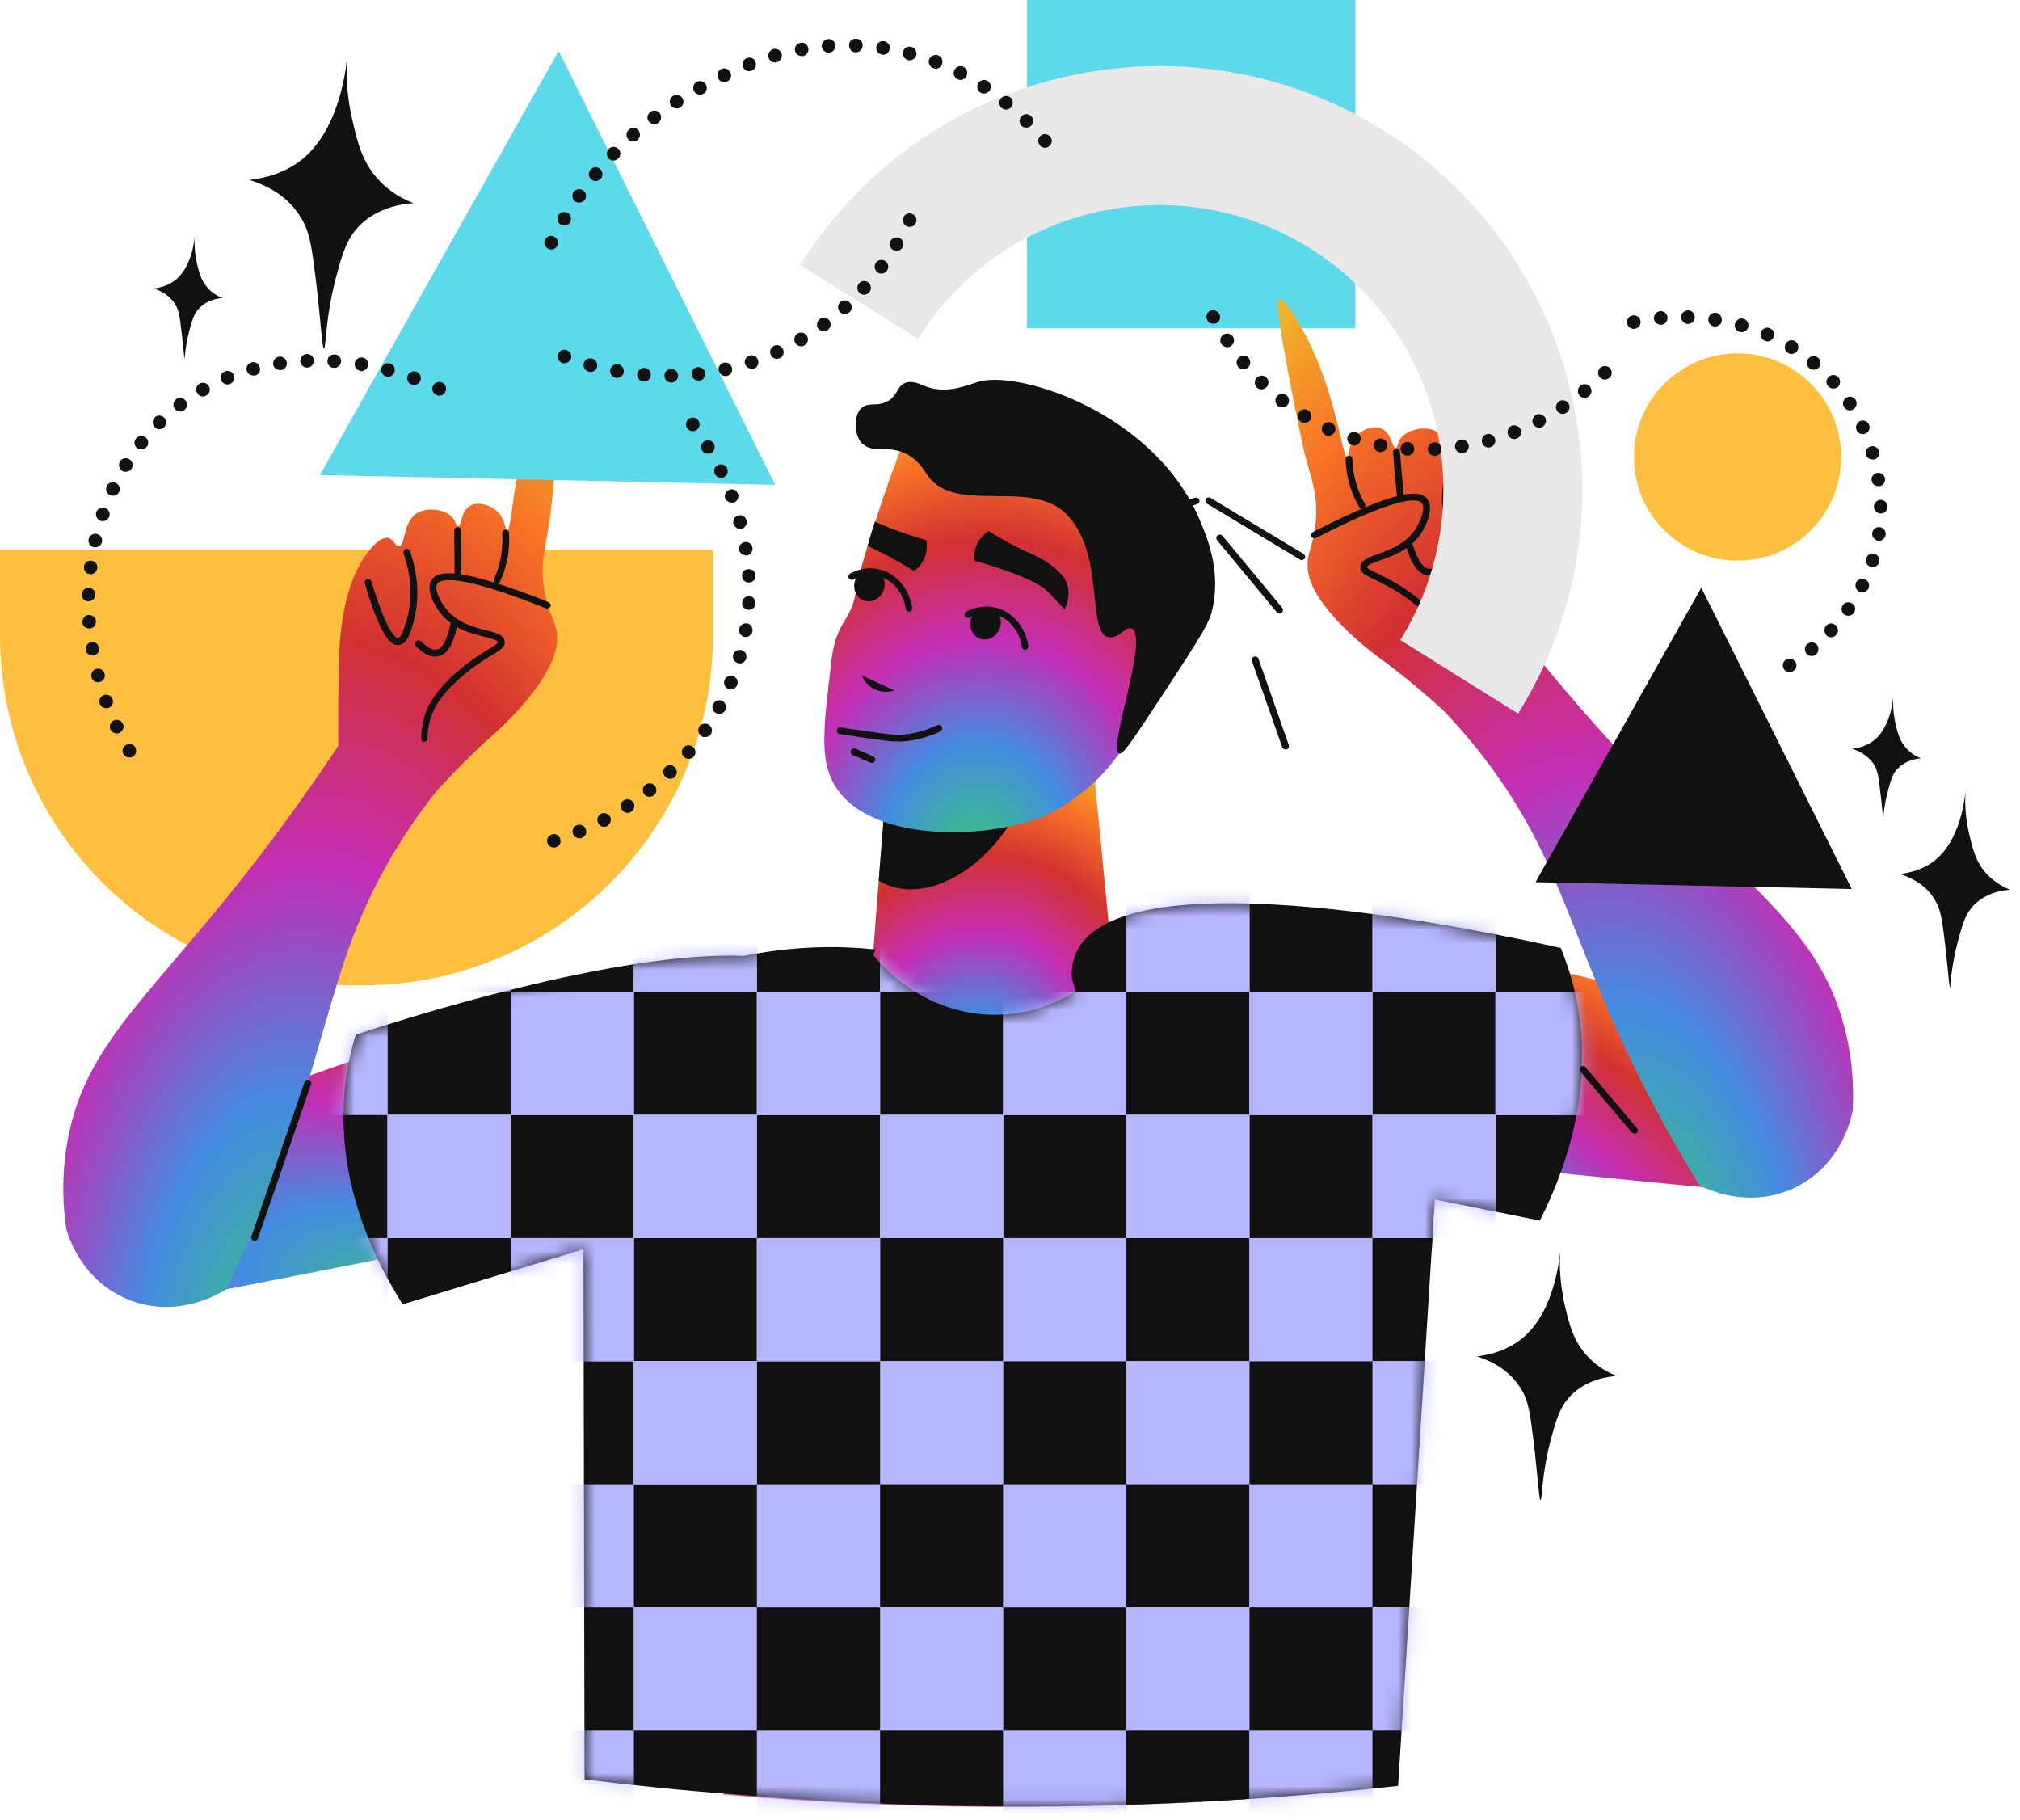 <svg width="151" height="136" viewBox="0 0 151 136" fill="none" xmlns="http://www.w3.org/2000/svg">
<path d="M24.233 26.026C24.355 26.026 24.334 23.661 25.129 20.686C25.598 18.933 25.924 17.833 26.882 16.854C28.248 15.489 30.061 15.244 30.918 15.183C30.265 14.938 29.246 14.449 28.349 13.492C27.066 12.146 26.719 10.618 26.332 8.947C26.087 7.866 25.822 6.277 25.945 4.3C25.945 3.974 25.741 9.15 22.765 11.759C21.359 12.982 19.688 13.329 18.648 13.451C19.647 13.757 21.318 14.449 22.378 16.08C22.847 16.793 23.152 17.486 23.397 19.28C23.947 23.172 24.049 26.046 24.212 26.046L24.233 26.026Z" fill="#111112"/>
<path d="M13.798 26.861C13.798 26.861 13.838 25.863 14.185 24.599C14.389 23.866 14.511 23.397 14.939 22.989C15.51 22.419 16.284 22.296 16.651 22.276C16.366 22.174 15.938 21.97 15.571 21.562C15.021 20.992 14.878 20.34 14.715 19.647C14.613 19.198 14.511 18.526 14.552 17.69C14.552 17.547 14.47 19.749 13.207 20.849C12.616 21.359 11.902 21.522 11.474 21.562C11.902 21.685 12.595 21.991 13.044 22.663C13.247 22.969 13.37 23.254 13.472 24.008C13.696 25.659 13.757 26.861 13.818 26.861H13.798Z" fill="#111112"/>
<path d="M140.769 61.264C140.769 61.264 140.81 60.265 141.156 59.002C141.36 58.268 141.482 57.799 141.91 57.392C142.481 56.821 143.255 56.699 143.622 56.678C143.337 56.576 142.909 56.373 142.542 55.965C141.992 55.394 141.849 54.742 141.686 54.049C141.584 53.601 141.482 52.928 141.523 52.093C141.523 51.95 141.441 54.151 140.178 55.252C139.587 55.761 138.874 55.924 138.446 55.965C138.874 56.087 139.566 56.393 140.035 57.065C140.239 57.371 140.361 57.657 140.463 58.41C140.687 60.061 140.749 61.264 140.81 61.264H140.769Z" fill="#111112"/>
<path d="M115.171 112.093C115.273 112.093 115.252 110.075 115.945 107.528C116.353 106.04 116.618 105.102 117.454 104.267C118.615 103.105 120.164 102.881 120.877 102.84C120.307 102.616 119.451 102.208 118.697 101.393C117.596 100.231 117.291 98.927 116.964 97.521C116.761 96.604 116.536 95.238 116.618 93.567C116.618 93.282 116.455 97.704 113.907 99.926C112.705 100.965 111.278 101.271 110.402 101.373C111.237 101.638 112.664 102.229 113.581 103.615C113.989 104.206 114.254 104.817 114.458 106.346C114.926 109.668 115.028 112.113 115.151 112.113L115.171 112.093Z" fill="#111112"/>
<path d="M145.783 73.819C145.783 73.819 145.844 72.229 146.394 70.211C146.72 69.029 146.924 68.275 147.576 67.623C148.493 66.706 149.716 66.522 150.287 66.502C149.838 66.339 149.166 65.992 148.554 65.361C147.678 64.444 147.454 63.404 147.189 62.283C147.026 61.549 146.842 60.49 146.924 59.145C146.924 58.92 146.781 62.426 144.784 64.179C143.826 65.014 142.705 65.238 142.012 65.32C142.685 65.524 143.806 65.992 144.539 67.093C144.845 67.562 145.069 68.051 145.232 69.253C145.599 71.882 145.681 73.819 145.783 73.819Z" fill="#111112"/>
<path d="M76.774 24.538L101.312 24.538V-0L76.774 -0V24.538Z" fill="#5CD9EA"/>
<path d="M27.168 73.635H26.148C11.719 73.635 0 61.916 0 47.486L0 41.087L53.295 41.087L53.295 47.486C53.295 61.916 41.577 73.635 27.147 73.635H27.168Z" fill="#FFBF3E"/>
<path d="M126.666 66.624C126.666 66.624 126.503 66.583 126.462 66.522L124.974 64.423C124.892 64.3 124.913 64.158 125.035 64.076C125.157 63.995 125.3 64.015 125.382 64.137L126.869 66.237C126.951 66.359 126.93 66.501 126.808 66.583C126.767 66.624 126.706 66.624 126.666 66.624Z" fill="#111112"/>
<path d="M114.723 72.127L117.352 72.759C122.304 73.962 128.479 75.613 135.572 77.814L132.8 89.268C128.439 88.819 124.077 88.432 119.716 87.984C117.82 87.8 115.945 87.617 114.05 87.413C110.259 87.046 106.468 86.7 102.678 86.292C95.157 81.89 87.657 77.447 80.116 73.024C80.401 72.596 80.85 71.944 81.502 71.231C84.926 67.807 91.509 66.584 114.723 72.107V72.127Z" fill="url(#paint0_radial_106_6947)"/>
<path d="M45.367 77.365C45.51 80.789 45.856 84.417 46.366 88.289C46.549 89.614 46.753 90.979 46.998 92.365C47.935 97.888 49.301 103.799 51.278 109.913C52.439 113.48 53.703 116.822 55.028 119.94C54.722 124.689 54.396 129.397 54.07 134.125C59.267 134.574 64.749 134.879 70.517 135.002C78.526 135.144 86.088 134.94 93.139 134.472C92.997 130.09 92.813 125.708 92.63 121.326C93.649 119.37 94.647 117.332 95.565 115.212C98.989 107.447 101.149 99.825 102.474 92.651C102.677 91.387 102.902 90.123 103.065 88.901C103.656 84.641 104.002 80.585 104.145 76.815C101.088 75.47 96.726 73.758 91.305 72.494C90.592 72.352 89.838 72.168 89.084 72.005C87.188 71.638 85.191 71.312 83.092 71.108C80.483 70.803 77.793 70.619 74.899 70.66C71.475 70.68 68.295 70.966 65.299 71.414C63.506 71.679 61.855 71.985 60.286 72.311C59.654 72.453 59.063 72.617 58.452 72.759C52.908 74.145 48.465 75.939 45.367 77.385V77.365Z" fill="#D763AA"/>
<path d="M64.525 80.952H84.029C83.255 73.106 82.521 65.239 81.747 57.392H66.339C66.135 60.205 65.911 62.997 65.687 65.809C65.299 70.864 64.912 75.898 64.525 80.952Z" fill="url(#paint1_radial_106_6947)"/>
<path d="M65.686 65.809C68.56 67.603 72.983 65.606 75.591 61.407C76.427 60.103 76.957 58.717 77.263 57.392H66.339C66.135 60.205 65.911 62.997 65.686 65.809Z" fill="#111112"/>
<path d="M76.855 81.461C76.162 82.908 74.715 83.479 73.778 83.072C72.983 82.725 72.738 81.767 72.698 81.604L76.855 81.461Z" fill="#111112"/>
<path d="M94.301 81.339C93.343 82.012 91.692 82.97 89.471 83.398C85.843 84.111 82.929 83.011 81.787 82.501L94.301 81.339Z" fill="#111112"/>
<path d="M67.582 82.685C66.502 83.133 64.688 83.724 62.426 83.683C58.737 83.622 56.108 81.93 55.089 81.197L67.582 82.705V82.685Z" fill="#111112"/>
<path d="M28.655 78.465L26.108 79.341C21.298 81.013 15.306 83.254 8.458 86.128L12.33 97.256C16.631 96.4 20.931 95.585 25.231 94.729C27.106 94.362 28.94 94.016 30.815 93.608C34.566 92.874 38.275 92.161 42.025 91.407C49.076 86.291 56.128 81.155 63.2 76.04C62.874 75.653 62.365 75.021 61.651 74.389C57.922 71.311 51.237 70.721 28.675 78.465H28.655Z" fill="url(#paint2_radial_106_6947)"/>
<path fill-rule="evenodd" clip-rule="evenodd" d="M116.659 70.823C117.025 71.72 117.351 72.658 117.616 73.697C119.512 81.095 116.842 87.8 115.11 91.225L107.257 89.641C107.219 90.231 107.181 90.819 107.141 91.407C107.12 92.222 107.059 93.038 106.998 93.812C106.593 100.224 106.193 106.636 105.793 113.046L105.793 113.046C105.367 119.859 104.942 126.668 104.512 133.473C101.067 133.86 97.46 134.166 93.689 134.431C86.638 134.9 79.077 135.103 71.067 134.961C65.299 134.838 59.817 134.533 54.62 134.084C50.809 133.799 47.181 133.412 43.696 132.984C43.686 126.394 43.67 119.813 43.655 113.236C43.64 106.673 43.624 100.113 43.614 93.547V93.364C40.682 94.256 37.751 95.15 34.817 96.044C33.246 96.522 31.674 97.001 30.102 97.481C28.044 94.24 24.742 87.82 25.924 80.279C26.067 79.219 26.311 78.241 26.597 77.324H26.617C30.198 76.146 46.046 71.069 55.664 71.437C55.73 71.422 55.797 71.408 55.863 71.394C60.204 70.538 63.71 70.782 65.279 70.945H65.442L65.279 71.373C65.687 71.903 68.784 75.694 74.083 75.837C76.704 75.91 78.835 75.064 80.416 74.073C80.3 73.718 80.201 73.388 80.116 73.086C80.075 72.372 80.218 71.741 80.442 71.211C83.805 63.711 111.665 69.723 116.638 70.844L116.659 70.823Z" fill="#111112"/>
<mask id="mask0_106_6947" style="mask-type:alpha" maskUnits="userSpaceOnUse" x="25" y="67" width="94" height="69">
<path fill-rule="evenodd" clip-rule="evenodd" d="M116.659 70.823C117.025 71.72 117.351 72.658 117.616 73.697C119.512 81.095 116.842 87.8 115.11 91.225L107.257 89.641C107.219 90.231 107.181 90.819 107.141 91.407C107.12 92.222 107.059 93.038 106.998 93.812C106.593 100.224 106.193 106.636 105.793 113.046L105.793 113.046C105.367 119.859 104.942 126.668 104.512 133.473C101.067 133.86 97.46 134.166 93.689 134.431C86.638 134.9 79.077 135.103 71.067 134.961C65.299 134.838 59.817 134.533 54.62 134.084C50.809 133.799 47.181 133.412 43.696 132.984C43.686 126.394 43.67 119.813 43.655 113.236C43.64 106.673 43.624 100.113 43.614 93.547V93.364C40.682 94.256 37.751 95.15 34.817 96.044C33.246 96.522 31.674 97.001 30.102 97.481C28.044 94.24 24.742 87.82 25.924 80.279C26.067 79.219 26.311 78.241 26.597 77.324H26.617C30.198 76.146 46.046 71.069 55.664 71.437C55.73 71.422 55.797 71.408 55.863 71.394C60.204 70.538 63.71 70.782 65.279 70.945H65.442L65.279 71.373C65.687 71.903 68.784 75.694 74.083 75.837C76.704 75.91 78.835 75.064 80.416 74.073C80.3 73.718 80.201 73.388 80.116 73.086C80.075 72.372 80.218 71.741 80.442 71.211C83.805 63.711 111.665 69.723 116.638 70.844L116.659 70.823Z" fill="#111112"/>
</mask>
<g mask="url(#mask0_106_6947)">
<path d="M111.808 64.912H102.596V74.124H111.808V64.912Z" fill="#B6B6FF"/>
<path d="M120.999 74.124H111.787V83.337H120.999V74.124Z" fill="#B6B6FF"/>
<path d="M111.808 83.315H102.596V92.528H111.808V83.315Z" fill="#B6B6FF"/>
<path d="M120.999 92.528H111.787V101.74H120.999V92.528Z" fill="#B6B6FF"/>
<path d="M111.808 101.719H102.596V110.931H111.808V101.719Z" fill="#B6B6FF"/>
<path d="M120.999 110.932H111.787V120.144H120.999V110.932Z" fill="#B6B6FF"/>
<path d="M111.808 120.123H102.596V129.335H111.808V120.123Z" fill="#B6B6FF"/>
<path d="M120.999 129.335H111.787V138.547H120.999V129.335Z" fill="#B6B6FF"/>
<path d="M93.404 64.912H84.192V74.124H93.404V64.912Z" fill="#B6B6FF"/>
<path d="M102.596 74.124H93.384V83.337H102.596V74.124Z" fill="#B6B6FF"/>
<path d="M93.404 83.315H84.192V92.528H93.404V83.315Z" fill="#B6B6FF"/>
<path d="M102.596 92.528H93.384V101.74H102.596V92.528Z" fill="#B6B6FF"/>
<path d="M93.404 101.719H84.192V110.931H93.404V101.719Z" fill="#B6B6FF"/>
<path d="M102.596 110.932H93.384V120.144H102.596V110.932Z" fill="#B6B6FF"/>
<path d="M93.404 120.123H84.192V129.335H93.404V120.123Z" fill="#B6B6FF"/>
<path d="M102.596 129.335H93.384V138.547H102.596V129.335Z" fill="#B6B6FF"/>
<path d="M75 64.912H65.788V74.124H75V64.912Z" fill="#B6B6FF"/>
<path d="M84.192 74.124H74.98V83.337H84.192V74.124Z" fill="#B6B6FF"/>
<path d="M75 83.315H65.788V92.528H75V83.315Z" fill="#B6B6FF"/>
<path d="M84.192 92.528H74.98V101.74H84.192V92.528Z" fill="#B6B6FF"/>
<path d="M75 101.719H65.788V110.931H75V101.719Z" fill="#B6B6FF"/>
<path d="M84.192 110.932H74.98V120.144H84.192V110.932Z" fill="#B6B6FF"/>
<path d="M75 120.123H65.788V129.335H75V120.123Z" fill="#B6B6FF"/>
<path d="M84.192 129.335H74.98V138.547H84.192V129.335Z" fill="#B6B6FF"/>
<path d="M56.576 64.912H47.364V74.124H56.576V64.912Z" fill="#B6B6FF"/>
<path d="M65.789 74.124H56.577V83.337H65.789V74.124Z" fill="#B6B6FF"/>
<path d="M56.576 83.315H47.364V92.528H56.576V83.315Z" fill="#B6B6FF"/>
<path d="M65.789 92.528H56.577V101.74H65.789V92.528Z" fill="#B6B6FF"/>
<path d="M56.576 101.719H47.364V110.931H56.576V101.719Z" fill="#B6B6FF"/>
<path d="M65.789 110.932H56.577V120.144H65.789V110.932Z" fill="#B6B6FF"/>
<path d="M56.576 120.123H47.364V129.335H56.576V120.123Z" fill="#B6B6FF"/>
<path d="M65.789 129.335H56.577V138.547H65.789V129.335Z" fill="#B6B6FF"/>
<path d="M38.173 64.912H28.961V74.124H38.173V64.912Z" fill="#B6B6FF"/>
<path d="M47.385 74.124H38.173V83.337H47.385V74.124Z" fill="#B6B6FF"/>
<path d="M38.173 83.315H28.961V92.528H38.173V83.315Z" fill="#B6B6FF"/>
<path d="M47.385 92.528H38.173V101.74H47.385V92.528Z" fill="#B6B6FF"/>
<path d="M38.173 101.719H28.961V110.931H38.173V101.719Z" fill="#B6B6FF"/>
<path d="M47.385 110.932H38.173V120.144H47.385V110.932Z" fill="#B6B6FF"/>
<path d="M38.173 120.123H28.961V129.335H38.173V120.123Z" fill="#B6B6FF"/>
<path d="M47.385 129.335H38.173V138.547H47.385V129.335Z" fill="#B6B6FF"/>
<path d="M56.577 64.912H47.365V74.124H56.577V64.912Z" fill="#B6B6FF"/>
<path d="M65.789 74.124H56.577V83.337H65.789V74.124Z" fill="#B6B6FF"/>
<path d="M56.577 83.315H47.365V92.528H56.577V83.315Z" fill="#B6B6FF"/>
<path d="M65.789 92.528H56.577V101.74H65.789V92.528Z" fill="#B6B6FF"/>
<path d="M56.577 101.719H47.365V110.931H56.577V101.719Z" fill="#B6B6FF"/>
<path d="M38.173 64.912H28.961V74.124H38.173V64.912Z" fill="#B6B6FF"/>
<path d="M47.385 74.124H38.173V83.337H47.385V74.124Z" fill="#B6B6FF"/>
<path d="M38.173 83.315H28.961V92.528H38.173V83.315Z" fill="#B6B6FF"/>
<path d="M47.385 92.528H38.173V101.74H47.385V92.528Z" fill="#B6B6FF"/>
<path d="M38.173 101.719H28.961V110.931H38.173V101.719Z" fill="#B6B6FF"/>
<path d="M28.981 74.124H19.769V83.337H28.981V74.124Z" fill="#B6B6FF"/>
<path d="M28.981 92.528H19.769V101.74H28.981V92.528Z" fill="#B6B6FF"/>
<path d="M111.808 64.912H102.596V74.124H111.808V64.912Z" fill="#B6B6FF"/>
<path d="M121 74.124H111.788V83.337H121V74.124Z" fill="#B6B6FF"/>
<path d="M111.808 83.315H102.596V92.528H111.808V83.315Z" fill="#B6B6FF"/>
<path d="M93.404 64.912H84.192V74.124H93.404V64.912Z" fill="#B6B6FF"/>
<path d="M102.596 74.124H93.384V83.337H102.596V74.124Z" fill="#B6B6FF"/>
<path d="M93.404 83.315H84.192V92.528H93.404V83.315Z" fill="#B6B6FF"/>
<path d="M75.001 64.912H65.789V74.124H75.001V64.912Z" fill="#B6B6FF"/>
<path d="M84.192 74.124H74.98V83.337H84.192V74.124Z" fill="#B6B6FF"/>
<path d="M75.001 83.315H65.789V92.528H75.001V83.315Z" fill="#B6B6FF"/>
</g>
<path fill-rule="evenodd" clip-rule="evenodd" d="M32.615 59.146C31.86 60.091 30.881 61.407 29.878 63.017C26.78 67.962 25.587 72.089 24.139 77.094C23.159 80.484 22.062 84.278 20.177 89.002C19.504 90.694 18.424 93.262 16.895 96.36C16.59 96.564 13.492 98.561 9.823 97.216C6.053 95.83 5.034 92.162 4.952 91.835C4.728 90.287 4.545 87.902 5.075 85.13C6.047 79.966 8.808 76.726 13.121 71.664C14.595 69.934 16.25 67.992 18.078 65.687C19.918 63.357 22.454 60.012 25.288 55.742C25.276 54.103 25.278 52.296 25.313 50.34C25.333 48.506 25.435 44.389 27.167 41.74C27.392 41.393 28.329 40.028 29.043 40.211C29.251 40.264 29.374 40.428 29.483 40.573C29.587 40.712 29.678 40.833 29.817 40.823C30.04 40.805 30.122 40.471 30.228 40.044C30.364 39.494 30.539 38.787 31.101 38.397C31.916 37.827 33.404 38.071 33.893 38.764C33.97 38.876 34.019 38.995 34.059 39.095C34.115 39.233 34.157 39.335 34.239 39.335C34.349 39.335 34.403 39.149 34.475 38.901C34.576 38.551 34.714 38.077 35.096 37.827C35.666 37.46 36.604 37.705 37.133 38.194C37.563 38.584 37.693 39.065 37.774 39.363C37.819 39.531 37.849 39.641 37.908 39.641C38.057 39.641 38.141 39.032 38.278 38.031C38.556 36.015 39.052 32.406 40.741 28.961C41.495 27.433 41.74 27.412 41.821 27.433C42.066 27.494 42.249 28.227 41.189 38.071C41.105 38.872 40.982 39.548 40.868 40.177C40.651 41.373 40.465 42.395 40.639 43.758C40.797 44.944 41.061 45.598 41.279 46.139C41.51 46.712 41.69 47.158 41.638 47.976C41.454 50.789 37.276 54.539 37.276 54.539C35.98 55.684 34.403 57.184 32.615 59.146Z" fill="url(#paint3_radial_106_6947)"/>
<path d="M29.735 48.22C29.185 48.22 28.472 47.589 27.269 43.614C27.229 43.472 27.31 43.329 27.432 43.288C27.575 43.248 27.718 43.329 27.758 43.451C28.981 47.446 29.613 47.691 29.756 47.691C30.041 47.65 30.306 46.672 30.428 46.243C30.836 44.695 30.754 43.064 30.163 41.352C30.123 41.209 30.184 41.067 30.326 41.026C30.449 40.985 30.612 41.046 30.652 41.189C31.264 43.003 31.366 44.735 30.938 46.366C30.734 47.161 30.469 48.139 29.837 48.2C29.817 48.2 29.776 48.2 29.756 48.2L29.735 48.22Z" fill="#111112"/>
<path d="M34.219 43.187C34.076 43.187 33.954 43.065 33.974 42.922C33.974 41.964 33.974 40.863 33.954 39.661C33.954 39.518 34.056 39.396 34.199 39.396C34.341 39.396 34.464 39.498 34.464 39.641C34.504 40.863 34.504 41.964 34.484 42.942C34.484 43.085 34.362 43.187 34.239 43.187H34.219Z" fill="#111112"/>
<path d="M32.528 49.077C32.099 49.077 31.631 48.832 31.101 48.302C30.999 48.2 30.999 48.037 31.101 47.935C31.203 47.833 31.366 47.833 31.468 47.935C31.957 48.404 32.364 48.628 32.67 48.547C33.098 48.445 33.424 47.793 33.669 46.651C33.689 46.509 33.832 46.427 33.974 46.447C34.117 46.468 34.199 46.611 34.178 46.753C33.893 48.139 33.445 48.873 32.813 49.036C32.731 49.056 32.65 49.077 32.548 49.077H32.528Z" fill="#111112"/>
<path d="M31.733 55.456C31.59 55.456 31.468 55.334 31.488 55.191C31.488 54.519 31.61 53.846 31.834 53.214C32.201 52.195 33.18 51.013 34.525 49.913C35.36 49.22 36.033 48.832 36.522 48.527C36.889 48.303 37.235 48.099 37.215 47.997C37.215 47.834 36.665 47.712 36.196 47.589C35.218 47.345 33.893 47.019 32.956 45.857C32.507 45.307 31.794 44.063 32.263 43.35C32.691 42.678 34.076 42.249 41.006 45.001C41.128 45.062 41.21 45.205 41.148 45.327C41.087 45.449 40.945 45.51 40.822 45.47C34.138 42.8 32.915 43.289 32.691 43.615C32.446 43.982 32.854 44.899 33.363 45.531C34.199 46.55 35.422 46.876 36.318 47.1C37.072 47.283 37.663 47.447 37.724 47.936C37.786 48.364 37.398 48.588 36.787 48.955C36.318 49.24 35.666 49.627 34.831 50.3C33.078 51.727 32.487 52.847 32.283 53.398C32.079 53.968 31.957 54.58 31.957 55.191C31.957 55.334 31.834 55.436 31.712 55.436L31.733 55.456Z" fill="#111112"/>
<path d="M37.154 43.635C37.154 43.635 37.072 43.635 37.052 43.615C36.93 43.554 36.868 43.411 36.93 43.269C37.154 42.779 37.317 42.29 37.419 41.76C37.541 41.129 37.582 40.497 37.541 39.844C37.541 39.702 37.643 39.58 37.786 39.58C37.928 39.58 38.051 39.681 38.051 39.824C38.091 40.517 38.051 41.21 37.908 41.862C37.786 42.413 37.623 42.963 37.378 43.472C37.337 43.574 37.235 43.615 37.154 43.615V43.635Z" fill="#111112"/>
<path fill-rule="evenodd" clip-rule="evenodd" d="M107.842 53.044C108.683 53.913 109.784 55.129 110.936 56.636C114.492 61.263 116.074 65.257 117.992 70.1C119.292 73.382 120.746 77.054 123.073 81.577C123.904 83.196 125.225 85.649 127.042 88.587C127.366 88.761 130.64 90.453 134.164 88.764C137.784 87.025 138.449 83.276 138.499 82.943C138.574 81.38 138.529 78.989 137.737 76.28C136.276 71.232 133.219 68.27 128.442 63.644C126.809 62.062 124.976 60.287 122.937 58.167C120.883 56.024 118.039 52.936 114.81 48.956C114.666 47.323 114.491 45.525 114.27 43.581C114.075 41.758 113.58 37.669 111.603 35.197C111.347 34.874 110.283 33.604 109.591 33.855C109.388 33.926 109.281 34.102 109.186 34.257C109.096 34.405 109.018 34.534 108.878 34.537C108.655 34.541 108.541 34.217 108.395 33.801C108.206 33.266 107.965 32.58 107.368 32.245C106.502 31.755 105.045 32.141 104.624 32.877C104.558 32.996 104.521 33.119 104.49 33.222C104.447 33.365 104.416 33.471 104.334 33.478C104.224 33.489 104.153 33.309 104.058 33.069C103.924 32.73 103.742 32.272 103.338 32.059C102.735 31.748 101.825 32.081 101.344 32.618C100.954 33.048 100.87 33.54 100.818 33.843C100.789 34.016 100.77 34.127 100.711 34.133C100.563 34.147 100.422 33.55 100.189 32.566C99.72 30.586 98.881 27.041 96.872 23.773C95.975 22.323 95.73 22.326 95.65 22.354C95.413 22.438 95.3 23.186 97.295 32.884C97.455 33.672 97.642 34.335 97.816 34.95C98.146 36.12 98.428 37.118 98.386 38.492C98.341 39.688 98.141 40.364 97.976 40.923C97.8 41.516 97.664 41.977 97.794 42.786C98.245 45.569 102.762 48.903 102.762 48.903C104.162 49.919 105.875 51.261 107.842 53.044Z" fill="url(#paint4_radial_106_6947)"/>
<path d="M109.665 41.894C110.213 41.841 110.863 41.144 111.681 37.073C111.708 36.927 111.613 36.793 111.487 36.764C111.341 36.737 111.207 36.832 111.178 36.958C110.342 41.051 109.737 41.355 109.595 41.368C109.307 41.355 108.95 40.406 108.787 39.992C108.233 38.489 108.159 36.858 108.584 35.098C108.611 34.952 108.536 34.816 108.39 34.789C108.265 34.76 108.108 34.836 108.081 34.982C107.646 36.846 107.71 38.58 108.291 40.162C108.57 40.934 108.927 41.883 109.562 41.883C109.582 41.881 109.623 41.877 109.643 41.875L109.665 41.894Z" fill="#111112"/>
<path d="M104.722 37.31C104.864 37.297 104.974 37.163 104.94 37.023C104.848 36.07 104.743 34.974 104.649 33.776C104.635 33.633 104.522 33.521 104.38 33.535C104.238 33.549 104.126 33.662 104.14 33.804C104.216 35.025 104.321 36.12 104.435 37.092C104.448 37.234 104.58 37.324 104.701 37.312L104.722 37.31Z" fill="#111112"/>
<path d="M106.968 43.012C107.394 42.971 107.837 42.683 108.314 42.105C108.406 41.993 108.39 41.831 108.279 41.739C108.168 41.648 108.006 41.663 107.914 41.774C107.472 42.288 107.087 42.55 106.775 42.498C106.339 42.437 105.953 41.819 105.6 40.706C105.566 40.566 105.417 40.499 105.276 40.533C105.136 40.567 105.069 40.717 105.103 40.856C105.519 42.209 106.035 42.896 106.68 42.998C106.763 43.011 106.846 43.023 106.948 43.014L106.968 43.012Z" fill="#111112"/>
<path d="M108.368 49.286C108.51 49.273 108.62 49.139 108.586 48.999C108.522 48.33 108.336 47.672 108.053 47.064C107.59 46.085 106.504 45.002 105.059 44.035C104.162 43.425 103.455 43.103 102.939 42.846C102.552 42.658 102.188 42.488 102.199 42.385C102.183 42.222 102.719 42.048 103.174 41.881C104.125 41.545 105.412 41.093 106.234 39.848C106.628 39.257 107.22 37.951 106.685 37.286C106.195 36.657 104.774 36.364 98.139 39.764C98.023 39.837 97.956 39.986 98.028 40.102C98.101 40.218 98.249 40.265 98.367 40.213C104.766 36.917 106.03 37.288 106.284 37.591C106.563 37.933 106.244 38.884 105.798 39.562C105.063 40.656 103.877 41.097 103.006 41.406C102.273 41.661 101.7 41.88 101.686 42.372C101.666 42.804 102.072 42.99 102.716 43.297C103.21 43.536 103.896 43.86 104.792 44.449C106.673 45.702 107.368 46.761 107.624 47.29C107.881 47.838 108.061 48.435 108.12 49.044C108.133 49.186 108.265 49.276 108.386 49.264L108.368 49.286Z" fill="#111112"/>
<path d="M101.843 38.038C101.843 38.038 101.924 38.03 101.943 38.008C102.059 37.935 102.106 37.787 102.031 37.651C101.762 37.185 101.553 36.714 101.4 36.196C101.218 35.579 101.118 34.954 101.096 34.301C101.082 34.159 100.969 34.047 100.827 34.061C100.685 34.074 100.573 34.187 100.587 34.329C100.612 35.023 100.719 35.709 100.923 36.344C101.098 36.88 101.312 37.413 101.605 37.897C101.655 37.994 101.76 38.025 101.841 38.017L101.843 38.038Z" fill="#111112"/>
<path d="M64.953 40.497L64.851 40.803C64.505 41.964 64.301 42.678 64.179 43.248C63.934 44.267 63.975 44.471 63.771 45.103C63.425 46.122 63.078 46.346 62.691 47.223C62.324 48.079 62.222 48.772 62.12 49.668C61.57 54.295 61.285 56.618 62.283 58.493C64.871 63.323 74.776 62.671 78.506 60.776C80.279 59.879 81.706 58.554 81.706 58.554C82.541 57.759 83.194 56.965 83.662 56.312C84.722 54.723 85.904 52.623 86.821 50.035C88.411 45.612 88.574 41.679 88.472 39.111C87.372 37.766 84.151 34.199 78.608 32.651C73.554 31.224 69.335 32.243 67.643 32.752C66.971 34.485 66.196 36.584 65.422 39.009C65.259 39.498 65.116 39.987 64.953 40.497Z" fill="url(#paint5_radial_106_6947)"/>
<path d="M76.631 48.567C76.509 48.567 76.407 48.486 76.386 48.343C76.203 47.141 75.408 46.183 74.369 45.918C73.513 45.694 72.759 46.02 72.473 46.162C72.351 46.223 72.188 46.162 72.127 46.06C72.066 45.938 72.127 45.775 72.229 45.714C72.657 45.49 73.513 45.164 74.491 45.429C75.714 45.755 76.651 46.876 76.876 48.282C76.876 48.425 76.794 48.547 76.651 48.567H76.611H76.631Z" fill="#111112"/>
<path d="M74.756 46.896C74.552 47.548 73.9 47.935 73.309 47.752C72.718 47.569 72.392 46.896 72.596 46.244C72.799 45.592 73.452 45.204 74.043 45.388C74.634 45.571 74.96 46.244 74.756 46.896Z" fill="#111112"/>
<path d="M67.949 45.714C67.827 45.714 67.725 45.633 67.704 45.49C67.521 44.288 66.726 43.33 65.687 43.065C64.871 42.861 64.158 43.126 63.791 43.309C63.669 43.37 63.506 43.309 63.445 43.207C63.384 43.085 63.445 42.922 63.547 42.861C63.975 42.637 64.81 42.311 65.809 42.576C67.032 42.902 67.969 44.023 68.194 45.429C68.194 45.572 68.112 45.694 67.969 45.714H67.929H67.949Z" fill="#111112"/>
<path d="M66.074 44.042C65.87 44.695 65.218 45.082 64.627 44.898C64.036 44.715 63.71 44.042 63.913 43.39C64.117 42.738 64.769 42.351 65.361 42.534C65.951 42.718 66.278 43.39 66.074 44.042Z" fill="#111112"/>
<path d="M78.648 44.534C78.648 44.534 78.241 44.086 77.793 43.8C77.038 43.311 75.265 42.578 72.84 41.905C72.82 41.701 72.779 41.151 73.085 40.56C73.35 40.071 73.737 39.785 73.9 39.684C75.286 40.56 76.366 41.069 77.14 41.416C77.426 41.538 78.302 41.905 79.117 42.7C79.504 43.087 79.627 43.332 79.688 43.454C80.096 44.33 79.729 45.268 79.586 45.574C79.362 45.288 79.036 44.942 78.628 44.534H78.648Z" fill="#111112"/>
<path d="M64.953 40.497L64.851 40.803C65.768 41.21 66.971 41.842 68.336 42.678C68.499 42.555 68.927 42.209 69.151 41.577C69.335 41.047 69.274 40.578 69.253 40.375C67.684 39.926 66.563 39.498 65.789 39.152C65.707 39.111 65.585 39.05 65.401 38.989C65.238 39.478 65.096 39.967 64.933 40.477L64.953 40.497Z" fill="#111112"/>
<path d="M66.889 51.604C66.767 51.645 65.951 51.889 65.177 51.4C64.688 51.094 64.484 50.625 64.403 50.462L66.889 51.624V51.604Z" fill="#111112"/>
<path d="M65.177 57.025C65.177 57.025 65.116 57.025 65.075 57.005L63.73 56.413C63.608 56.352 63.547 56.21 63.608 56.087C63.669 55.965 63.812 55.904 63.934 55.945L65.279 56.536C65.401 56.597 65.462 56.739 65.401 56.862C65.361 56.964 65.259 57.025 65.177 57.025Z" fill="#111112"/>
<path d="M67.105 55.406C66.983 55.406 66.861 55.406 66.718 55.406C66.351 55.385 65.679 55.283 64.334 55.1C63.661 54.998 63.131 54.916 62.764 54.855C62.622 54.835 62.54 54.713 62.56 54.57C62.56 54.427 62.703 54.325 62.846 54.366C63.213 54.427 63.743 54.509 64.395 54.59C65.74 54.794 66.412 54.876 66.759 54.896C67.798 54.978 68.899 54.733 70.061 54.203C70.183 54.142 70.346 54.203 70.407 54.325C70.468 54.448 70.407 54.611 70.285 54.672C69.205 55.161 68.145 55.426 67.126 55.426L67.105 55.406Z" fill="#111112"/>
<path d="M64.484 33.159C65.279 33.954 66.4 33.18 67.847 33.975C68.703 34.443 69.049 35.136 69.376 35.585C71.475 38.458 76.998 35.748 79.688 38.397C82.664 41.332 81.176 47.344 82.888 47.63C83.622 47.752 84.131 46.774 84.6 46.977C85.904 47.589 82.806 55.965 83.642 56.312C83.927 56.434 84.498 55.578 86.597 52.399C90.082 47.1 90.429 46.488 90.653 45.429C91.264 42.535 90.204 40.069 89.634 38.744C86.251 30.897 76.325 27.697 73.228 28.513C72.453 28.716 70.863 29.491 69.253 28.9C68.784 28.716 68.194 28.39 67.623 28.635C67.073 28.88 67.154 29.389 66.543 29.858C65.707 30.51 64.933 29.96 64.382 30.51C63.791 31.081 63.812 32.507 64.484 33.2V33.159Z" fill="#111112"/>
<path d="M122.182 84.722C122.182 84.722 122.039 84.682 121.978 84.641L118.146 80.096C118.065 79.994 118.065 79.831 118.167 79.729C118.269 79.648 118.432 79.648 118.534 79.77L122.365 84.315C122.447 84.417 122.447 84.58 122.345 84.682C122.304 84.722 122.243 84.743 122.182 84.743V84.722Z" fill="#111112"/>
<path d="M19.035 92.753C18.811 92.692 18.75 92.549 18.791 92.406L22.765 80.871C22.806 80.728 22.948 80.667 23.091 80.708C23.234 80.749 23.295 80.891 23.254 81.034L19.28 92.569C19.239 92.671 19.137 92.732 19.035 92.732V92.753Z" fill="#111112"/>
<path d="M95.646 45.857C95.646 45.857 95.504 45.816 95.442 45.755L90.979 40.374C90.897 40.272 90.897 40.109 91.02 40.008C91.122 39.926 91.285 39.926 91.387 40.048L95.85 45.429C95.931 45.531 95.931 45.694 95.809 45.796C95.769 45.836 95.707 45.857 95.646 45.857Z" fill="#111112"/>
<path d="M97.297 41.862C97.297 41.862 97.216 41.862 97.175 41.821L90.225 37.643C90.103 37.561 90.062 37.419 90.143 37.296C90.225 37.174 90.368 37.133 90.49 37.215L97.44 41.393C97.562 41.474 97.603 41.617 97.521 41.739C97.48 41.821 97.379 41.862 97.297 41.862Z" fill="#111112"/>
<path d="M85.823 38.703C85.721 38.703 85.619 38.622 85.578 38.52C85.537 38.377 85.619 38.234 85.761 38.214L89.349 37.195C89.471 37.154 89.614 37.236 89.654 37.379C89.695 37.521 89.613 37.664 89.471 37.684L85.884 38.703C85.884 38.703 85.843 38.703 85.823 38.703Z" fill="#111112"/>
<path d="M96.094 56.006C95.993 56.006 95.891 55.945 95.85 55.843L93.588 49.403C93.547 49.26 93.608 49.118 93.751 49.077C93.893 49.036 94.036 49.097 94.077 49.24L96.339 55.68C96.38 55.823 96.319 55.965 96.176 56.006C96.156 56.006 96.115 56.006 96.094 56.006Z" fill="#111112"/>
<path d="M23.927 35.503C35.258 35.747 46.611 35.992 57.942 36.237C52.541 25.435 47.161 14.613 41.76 3.811C35.809 14.368 29.858 24.925 23.927 35.483V35.503Z" fill="#5CD9EA"/>
<path d="M114.784 65.931C122.671 66.094 130.538 66.277 138.425 66.441C134.675 58.94 130.925 51.42 127.175 43.92C123.038 51.257 118.921 58.594 114.784 65.931Z" fill="#111112"/>
<path d="M113.479 53.336C122.732 38.539 118.208 18.994 103.411 9.742C88.615 0.489 69.07 5.013 59.817 19.81L68.622 25.312C74.838 15.367 87.963 12.35 97.909 18.546C107.854 24.762 110.871 37.887 104.675 47.833L113.479 53.336Z" fill="#E8E8E8"/>
<path d="M122.141 34.158C122.141 38.438 125.606 41.902 129.886 41.902C134.166 41.902 137.63 38.438 137.63 34.158C137.63 29.878 134.166 26.413 129.886 26.413C125.606 26.413 122.141 29.878 122.141 34.158Z" fill="#FFBF3E"/>
<path d="M133.35 49.993C133.208 49.749 133.269 49.443 133.513 49.3C133.758 49.158 134.064 49.219 134.206 49.464C134.369 49.708 134.288 50.014 134.043 50.156C133.962 50.218 133.88 50.238 133.778 50.238C133.615 50.238 133.432 50.156 133.35 49.993ZM135.042 48.852C134.858 48.628 134.879 48.302 135.103 48.139C135.307 47.955 135.633 47.976 135.816 48.179C136 48.404 135.959 48.73 135.755 48.913C135.653 48.995 135.531 49.035 135.429 49.035C135.286 49.035 135.144 48.974 135.042 48.852ZM136.55 47.487C136.346 47.283 136.326 46.957 136.509 46.753C136.713 46.549 137.019 46.529 137.243 46.753C137.447 46.936 137.447 47.262 137.243 47.466C137.141 47.568 137.019 47.629 136.876 47.629C136.754 47.629 136.632 47.589 136.53 47.507L136.55 47.487ZM137.875 45.938C137.651 45.775 137.589 45.449 137.752 45.224C137.915 45 138.221 44.939 138.466 45.102C138.69 45.245 138.751 45.571 138.588 45.795C138.486 45.958 138.323 46.019 138.16 46.019C138.058 46.019 137.956 45.999 137.875 45.938ZM138.975 44.226C138.731 44.083 138.629 43.777 138.751 43.533C138.873 43.288 139.179 43.186 139.444 43.309C139.689 43.431 139.791 43.736 139.668 44.002C139.566 44.164 139.403 44.266 139.2 44.266C139.138 44.266 139.057 44.246 138.975 44.226ZM139.831 42.371C139.566 42.269 139.403 41.984 139.505 41.719C139.587 41.454 139.872 41.311 140.137 41.393C140.402 41.474 140.545 41.76 140.463 42.025C140.402 42.249 140.198 42.391 139.974 42.391C139.933 42.391 139.872 42.391 139.831 42.391V42.371ZM140.382 40.414C140.096 40.353 139.913 40.088 139.954 39.824C139.994 39.538 140.259 39.355 140.524 39.395C140.81 39.436 140.993 39.701 140.952 39.986C140.911 40.231 140.708 40.414 140.463 40.414H140.382ZM140.076 37.887C140.076 37.602 140.3 37.357 140.585 37.357C140.85 37.357 141.095 37.582 141.095 37.867C141.095 38.132 140.871 38.376 140.606 38.376C140.32 38.376 140.076 38.152 140.076 37.887ZM139.913 35.91C139.852 35.645 140.055 35.38 140.32 35.34C140.606 35.299 140.871 35.482 140.911 35.768C140.952 36.033 140.769 36.298 140.483 36.338C140.157 36.338 139.933 36.175 139.913 35.91ZM139.485 33.995C139.403 33.73 139.546 33.444 139.831 33.363C140.096 33.281 140.382 33.444 140.463 33.709C140.545 33.974 140.382 34.26 140.117 34.341C140.055 34.341 140.015 34.341 139.974 34.341C139.75 34.341 139.546 34.198 139.485 33.974V33.995ZM138.792 32.16C138.67 31.895 138.792 31.59 139.036 31.467C139.301 31.366 139.607 31.467 139.709 31.732C139.831 31.997 139.709 32.283 139.464 32.405C139.403 32.425 139.322 32.446 139.261 32.446C139.057 32.446 138.873 32.344 138.792 32.16ZM137.854 30.428C137.691 30.204 137.773 29.878 137.997 29.735C138.242 29.572 138.547 29.633 138.71 29.878C138.853 30.122 138.792 30.428 138.547 30.591C138.466 30.632 138.364 30.673 138.282 30.673C138.119 30.673 137.956 30.591 137.854 30.428ZM136.672 28.879C136.468 28.675 136.489 28.349 136.713 28.166C136.917 27.962 137.243 27.982 137.426 28.206C137.61 28.41 137.589 28.736 137.386 28.92C137.284 29.001 137.161 29.042 137.039 29.042C136.897 29.042 136.754 28.981 136.672 28.879ZM135.246 27.514C135.042 27.33 135.001 27.004 135.185 26.8C135.368 26.576 135.694 26.556 135.898 26.739C136.122 26.902 136.142 27.228 135.979 27.452C135.877 27.575 135.735 27.636 135.572 27.636C135.47 27.636 135.348 27.595 135.246 27.514ZM133.656 26.372C133.411 26.23 133.35 25.924 133.493 25.679C133.636 25.435 133.941 25.353 134.186 25.496C134.43 25.659 134.512 25.965 134.349 26.209C134.267 26.372 134.084 26.454 133.921 26.454C133.839 26.454 133.738 26.454 133.656 26.372ZM131.924 25.476C131.659 25.353 131.536 25.047 131.638 24.803C131.761 24.538 132.066 24.416 132.311 24.538C132.576 24.64 132.698 24.946 132.576 25.211C132.494 25.394 132.311 25.516 132.127 25.516C132.046 25.516 131.985 25.496 131.924 25.476ZM130.049 24.803C129.784 24.742 129.621 24.456 129.702 24.171C129.784 23.906 130.069 23.743 130.334 23.825C130.599 23.906 130.762 24.192 130.68 24.456C130.619 24.681 130.415 24.823 130.191 24.823C130.15 24.823 130.11 24.823 130.049 24.803ZM121.631 24.171C121.57 23.906 121.754 23.621 122.019 23.58C122.304 23.519 122.569 23.682 122.63 23.967C122.691 24.232 122.508 24.518 122.243 24.558C122.202 24.579 122.161 24.579 122.121 24.579C121.896 24.579 121.672 24.416 121.631 24.171ZM128.133 24.395C127.847 24.355 127.664 24.09 127.705 23.804C127.746 23.539 128.011 23.335 128.275 23.376C128.561 23.417 128.744 23.682 128.703 23.967C128.703 24.212 128.459 24.395 128.214 24.395H128.133ZM123.629 23.804C123.629 23.539 123.812 23.295 124.097 23.254C124.383 23.234 124.627 23.437 124.648 23.723C124.668 24.008 124.464 24.253 124.199 24.273C123.873 24.273 123.649 24.069 123.629 23.804ZM126.176 24.212C125.891 24.212 125.667 23.967 125.667 23.682C125.667 23.417 125.911 23.193 126.197 23.193C126.482 23.193 126.686 23.437 126.686 23.723C126.686 23.988 126.462 24.212 126.176 24.212Z" fill="#111112"/>
<path d="M106.733 33.587C106.733 33.302 106.937 33.078 107.222 33.057C107.508 33.057 107.752 33.261 107.752 33.547C107.773 33.832 107.549 34.056 107.284 34.076C106.978 34.076 106.754 33.873 106.733 33.587ZM105.184 34.056C104.899 34.056 104.675 33.791 104.695 33.506C104.716 33.22 104.96 33.017 105.246 33.037C105.531 33.057 105.735 33.302 105.714 33.587C105.714 33.852 105.47 34.056 105.205 34.056H105.184ZM108.771 33.445C108.731 33.159 108.914 32.894 109.199 32.854C109.485 32.813 109.729 33.017 109.79 33.282C109.831 33.567 109.627 33.832 109.362 33.873C109.036 33.873 108.812 33.689 108.771 33.445ZM103.106 33.771C102.82 33.73 102.637 33.465 102.698 33.18C102.739 32.915 103.004 32.731 103.289 32.772C103.554 32.833 103.737 33.098 103.697 33.363C103.656 33.608 103.432 33.791 103.187 33.791C103.167 33.791 103.126 33.791 103.106 33.771ZM110.789 33.078C110.708 32.792 110.871 32.528 111.136 32.446C111.4 32.364 111.686 32.528 111.767 32.813C111.828 33.078 111.665 33.363 111.4 33.424C111.36 33.445 111.319 33.445 111.278 33.445C111.054 33.445 110.85 33.302 110.789 33.078ZM101.067 33.261C100.803 33.18 100.64 32.894 100.741 32.629C100.823 32.364 101.108 32.222 101.373 32.303C101.638 32.385 101.781 32.67 101.699 32.935C101.638 33.159 101.434 33.302 101.21 33.302C101.169 33.302 101.108 33.302 101.067 33.261ZM112.725 32.487C112.623 32.222 112.766 31.916 113.011 31.814C113.275 31.733 113.581 31.855 113.683 32.12C113.785 32.364 113.642 32.67 113.398 32.772C113.337 32.772 113.275 32.813 113.194 32.813C112.99 32.813 112.807 32.691 112.725 32.487ZM99.111 32.528C98.846 32.405 98.744 32.099 98.846 31.834C98.968 31.59 99.274 31.468 99.519 31.59C99.784 31.712 99.906 32.018 99.784 32.263C99.702 32.446 99.498 32.568 99.315 32.568C99.254 32.568 99.172 32.568 99.111 32.528ZM114.6 31.692C114.478 31.447 114.6 31.142 114.824 30.999C115.069 30.877 115.375 30.999 115.517 31.223C115.64 31.468 115.517 31.773 115.293 31.916C115.232 31.957 115.13 31.957 115.069 31.957C114.886 31.957 114.702 31.875 114.6 31.692ZM97.256 31.529C97.012 31.386 96.93 31.081 97.093 30.836C97.236 30.591 97.542 30.51 97.786 30.673C98.031 30.816 98.092 31.121 97.949 31.366C97.868 31.529 97.684 31.61 97.521 31.61C97.419 31.61 97.338 31.61 97.256 31.529ZM116.394 30.714C116.231 30.469 116.312 30.163 116.536 30C116.781 29.837 117.087 29.919 117.25 30.143C117.392 30.387 117.331 30.693 117.087 30.856C117.005 30.917 116.924 30.938 116.822 30.938C116.659 30.938 116.496 30.856 116.394 30.714ZM95.524 30.347C95.32 30.163 95.279 29.837 95.442 29.633C95.626 29.409 95.932 29.369 96.156 29.532C96.38 29.715 96.421 30.041 96.258 30.245C96.156 30.387 95.993 30.449 95.85 30.449C95.728 30.449 95.626 30.408 95.524 30.347ZM118.065 29.552C117.882 29.328 117.922 29.002 118.146 28.818C118.35 28.655 118.676 28.675 118.86 28.9C119.023 29.124 119.002 29.43 118.778 29.613C118.697 29.695 118.574 29.735 118.452 29.735C118.309 29.735 118.167 29.674 118.065 29.552ZM93.955 28.961C93.751 28.757 93.751 28.431 93.955 28.227C94.159 28.023 94.485 28.023 94.668 28.227C94.872 28.431 94.872 28.737 94.668 28.941C94.566 29.042 94.423 29.104 94.301 29.104C94.159 29.104 94.036 29.042 93.934 28.961H93.955ZM119.614 28.227C119.41 28.023 119.41 27.697 119.614 27.494C119.818 27.31 120.144 27.31 120.327 27.494C120.531 27.697 120.531 28.023 120.327 28.227C120.225 28.309 120.103 28.37 119.981 28.37C119.838 28.37 119.716 28.309 119.614 28.227ZM92.548 27.412C92.385 27.188 92.406 26.862 92.63 26.699C92.834 26.515 93.16 26.536 93.343 26.76C93.527 26.984 93.486 27.31 93.282 27.473C93.18 27.555 93.058 27.595 92.956 27.595C92.793 27.595 92.65 27.534 92.548 27.412ZM91.305 25.72C91.142 25.496 91.224 25.17 91.448 25.007C91.692 24.864 91.998 24.925 92.161 25.15C92.324 25.394 92.243 25.7 92.019 25.863C91.937 25.924 91.835 25.945 91.733 25.945C91.57 25.945 91.407 25.863 91.305 25.72ZM90.245 23.927C90.103 23.682 90.205 23.377 90.449 23.234C90.714 23.112 91.02 23.234 91.142 23.458C91.285 23.703 91.183 24.008 90.938 24.151C90.857 24.192 90.775 24.192 90.694 24.192C90.51 24.192 90.327 24.11 90.245 23.927Z" fill="#111112"/>
<path d="M40.986 18.587C40.721 18.465 40.619 18.159 40.741 17.914C40.884 17.649 41.189 17.547 41.434 17.69C41.678 17.812 41.78 18.118 41.658 18.363C41.577 18.546 41.393 18.648 41.21 18.648C41.128 18.648 41.047 18.648 40.986 18.587ZM41.923 16.793C41.678 16.651 41.597 16.325 41.739 16.08C41.882 15.856 42.208 15.774 42.453 15.917C42.677 16.06 42.759 16.365 42.616 16.61C42.534 16.773 42.351 16.855 42.188 16.855C42.086 16.855 42.005 16.834 41.923 16.793ZM43.003 15.061C42.779 14.898 42.718 14.572 42.881 14.348C43.044 14.124 43.35 14.062 43.594 14.226C43.818 14.389 43.88 14.694 43.717 14.939C43.615 15.082 43.452 15.143 43.288 15.143C43.187 15.143 43.085 15.122 43.003 15.061ZM44.206 13.41C43.981 13.227 43.961 12.901 44.124 12.697C44.307 12.473 44.634 12.432 44.837 12.615C45.062 12.799 45.102 13.125 44.919 13.329C44.817 13.451 44.674 13.533 44.532 13.533C44.409 13.533 44.287 13.492 44.206 13.41ZM45.51 11.861C45.327 11.658 45.306 11.331 45.51 11.128C45.693 10.924 46.02 10.924 46.223 11.128C46.427 11.311 46.427 11.637 46.223 11.841C46.121 11.943 45.979 12.004 45.856 12.004C45.734 12.004 45.592 11.943 45.49 11.861H45.51ZM77.732 10.863C77.548 10.639 77.569 10.333 77.793 10.149C77.997 9.966 78.323 9.986 78.506 10.21C78.69 10.414 78.649 10.74 78.445 10.924C78.343 11.005 78.221 11.046 78.119 11.046C77.976 11.046 77.834 10.985 77.732 10.863ZM46.957 10.414C46.774 10.21 46.794 9.884 46.998 9.701C47.202 9.497 47.528 9.518 47.711 9.721C47.895 9.946 47.874 10.272 47.67 10.455C47.589 10.537 47.467 10.577 47.344 10.577C47.202 10.577 47.059 10.516 46.957 10.414ZM76.366 9.395C76.162 9.212 76.162 8.886 76.366 8.682C76.57 8.478 76.876 8.478 77.079 8.682C77.283 8.865 77.283 9.191 77.079 9.395C76.978 9.497 76.835 9.538 76.713 9.538C76.57 9.538 76.448 9.497 76.346 9.395H76.366ZM48.506 9.09C48.322 8.865 48.384 8.539 48.608 8.376C48.812 8.193 49.138 8.234 49.321 8.458C49.484 8.682 49.443 9.008 49.219 9.171C49.117 9.253 49.015 9.293 48.913 9.293C48.751 9.293 48.608 9.212 48.506 9.09ZM74.878 8.071C74.675 7.907 74.634 7.581 74.817 7.357C74.98 7.153 75.306 7.113 75.531 7.276C75.734 7.459 75.775 7.785 75.592 8.009C75.49 8.132 75.347 8.193 75.204 8.193C75.082 8.193 74.98 8.152 74.878 8.071ZM50.157 7.887C49.994 7.643 50.055 7.337 50.299 7.174C50.544 7.031 50.85 7.092 51.013 7.337C51.155 7.561 51.094 7.887 50.85 8.03C50.768 8.091 50.666 8.111 50.585 8.111C50.401 8.111 50.238 8.03 50.157 7.887ZM51.889 6.827C51.746 6.562 51.828 6.257 52.093 6.114C52.317 5.992 52.643 6.073 52.766 6.318C52.908 6.562 52.827 6.868 52.582 7.011C52.501 7.052 52.419 7.072 52.337 7.072C52.154 7.072 51.971 6.99 51.889 6.827ZM73.268 6.909C73.044 6.746 72.983 6.44 73.126 6.196C73.289 5.971 73.594 5.91 73.839 6.053C74.063 6.216 74.145 6.522 73.982 6.766C73.88 6.909 73.717 6.99 73.554 6.99C73.452 6.99 73.37 6.97 73.268 6.909ZM53.683 5.849C53.56 5.584 53.662 5.278 53.927 5.156C54.172 5.034 54.477 5.156 54.6 5.401C54.722 5.666 54.62 5.971 54.355 6.094C54.294 6.094 54.212 6.134 54.131 6.134C53.947 6.134 53.764 6.032 53.683 5.849ZM71.556 5.91C71.312 5.768 71.21 5.462 71.353 5.217C71.475 4.973 71.781 4.871 72.025 4.993C72.29 5.136 72.372 5.441 72.249 5.686C72.168 5.869 71.984 5.971 71.801 5.971C71.719 5.971 71.638 5.951 71.556 5.91ZM55.537 4.993C55.435 4.728 55.558 4.443 55.823 4.341C56.087 4.239 56.393 4.361 56.475 4.626C56.577 4.891 56.475 5.176 56.189 5.278C56.128 5.319 56.067 5.319 56.006 5.319C55.802 5.319 55.619 5.197 55.537 4.993ZM69.763 5.095C69.498 4.993 69.355 4.708 69.457 4.443C69.559 4.178 69.865 4.035 70.13 4.137C70.395 4.239 70.517 4.545 70.415 4.81C70.334 5.013 70.15 5.136 69.946 5.136C69.885 5.136 69.824 5.115 69.763 5.095ZM57.453 4.3C57.371 4.035 57.535 3.75 57.8 3.668C58.064 3.587 58.35 3.75 58.431 4.015C58.492 4.3 58.35 4.565 58.085 4.647C58.024 4.667 57.983 4.667 57.942 4.667C57.718 4.667 57.514 4.524 57.453 4.3ZM67.868 4.484C67.603 4.402 67.439 4.137 67.501 3.852C67.582 3.587 67.868 3.424 68.132 3.505C68.397 3.566 68.56 3.852 68.499 4.117C68.438 4.341 68.234 4.504 68.01 4.504C67.969 4.504 67.929 4.504 67.868 4.504V4.484ZM59.43 3.791C59.369 3.505 59.552 3.24 59.837 3.2C60.102 3.138 60.367 3.322 60.428 3.607C60.469 3.893 60.286 4.137 60.021 4.198C59.675 4.198 59.471 4.035 59.43 3.791ZM65.931 4.076C65.646 4.035 65.463 3.791 65.503 3.505C65.544 3.22 65.809 3.037 66.074 3.077C66.359 3.118 66.563 3.383 66.502 3.648C66.482 3.913 66.257 4.096 66.013 4.096C65.972 4.096 65.952 4.096 65.931 4.096V4.076ZM61.427 3.465C61.427 3.2 61.631 2.955 61.896 2.914C62.181 2.894 62.426 3.118 62.446 3.403C62.446 3.668 62.263 3.913 61.977 3.933C61.692 3.933 61.448 3.75 61.427 3.465ZM63.954 3.913C63.669 3.913 63.465 3.648 63.465 3.383C63.465 3.098 63.71 2.873 63.995 2.894C64.281 2.894 64.505 3.118 64.484 3.403C64.484 3.689 64.26 3.913 63.975 3.913H63.954Z" fill="#111112"/>
<path d="M49.668 28.084C49.668 27.799 49.892 27.575 50.177 27.575C50.442 27.575 50.687 27.799 50.687 28.064C50.687 28.349 50.462 28.594 50.177 28.594C49.892 28.594 49.668 28.37 49.668 28.084ZM48.098 28.512C47.813 28.492 47.609 28.247 47.63 27.962C47.67 27.677 47.915 27.473 48.18 27.493C48.465 27.493 48.669 27.779 48.649 28.044C48.649 28.308 48.404 28.512 48.139 28.512H48.098ZM51.706 28.003C51.665 27.718 51.869 27.473 52.154 27.432C52.439 27.432 52.684 27.616 52.725 27.881C52.745 28.166 52.541 28.431 52.276 28.451C51.95 28.451 51.726 28.268 51.706 28.003ZM46.04 28.247C45.755 28.186 45.571 27.921 45.612 27.636C45.673 27.371 45.938 27.188 46.223 27.228C46.488 27.29 46.672 27.554 46.631 27.819C46.57 28.084 46.366 28.247 46.121 28.247H46.04ZM53.723 27.718C53.662 27.453 53.825 27.167 54.111 27.106C54.376 27.045 54.661 27.228 54.722 27.493C54.783 27.779 54.6 28.044 54.335 28.105C54.294 28.105 54.253 28.105 54.212 28.105C53.988 28.105 53.785 27.942 53.723 27.697V27.718ZM44.002 27.779C43.717 27.697 43.574 27.412 43.635 27.147C43.717 26.861 44.002 26.719 44.267 26.8C44.532 26.861 44.695 27.147 44.634 27.412C44.572 27.636 44.369 27.799 44.145 27.799C44.083 27.799 44.043 27.779 44.002 27.779ZM55.7 27.228C55.598 26.963 55.741 26.678 56.026 26.576C56.291 26.495 56.577 26.637 56.658 26.902C56.76 27.167 56.617 27.453 56.352 27.554C56.291 27.554 56.23 27.554 56.19 27.554C55.965 27.554 55.761 27.412 55.7 27.208V27.228ZM42.025 27.126C41.76 27.024 41.617 26.739 41.719 26.474C41.821 26.209 42.106 26.067 42.371 26.169C42.636 26.27 42.779 26.556 42.677 26.821C42.596 27.024 42.392 27.147 42.188 27.147C42.147 27.147 42.086 27.147 42.025 27.147V27.126ZM57.616 26.515C57.494 26.27 57.616 25.965 57.861 25.842C58.126 25.72 58.411 25.842 58.533 26.107C58.656 26.352 58.533 26.658 58.289 26.78C58.227 26.78 58.146 26.821 58.085 26.821C57.881 26.821 57.698 26.719 57.616 26.515ZM59.45 25.639C59.308 25.394 59.389 25.068 59.613 24.925C59.858 24.783 60.184 24.864 60.327 25.109C60.469 25.353 60.388 25.659 60.143 25.802C60.062 25.863 59.98 25.883 59.878 25.883C59.715 25.883 59.532 25.781 59.45 25.639ZM61.162 24.558C60.999 24.314 61.06 24.008 61.285 23.845C61.509 23.662 61.815 23.723 61.998 23.947C62.161 24.171 62.1 24.497 61.876 24.66C61.794 24.721 61.692 24.762 61.59 24.762C61.427 24.762 61.264 24.681 61.162 24.558ZM62.772 23.295C62.589 23.091 62.609 22.765 62.813 22.581C63.017 22.398 63.343 22.398 63.526 22.622C63.73 22.826 63.71 23.152 63.506 23.336C63.404 23.417 63.282 23.458 63.16 23.458C63.017 23.458 62.874 23.417 62.772 23.295ZM64.26 21.889C64.036 21.705 64.036 21.379 64.219 21.175C64.403 20.951 64.729 20.951 64.933 21.134C65.137 21.318 65.157 21.644 64.974 21.848C64.872 21.97 64.729 22.031 64.586 22.031C64.464 22.031 64.342 21.97 64.26 21.889ZM65.585 20.34C65.361 20.177 65.32 19.851 65.483 19.626C65.646 19.402 65.972 19.361 66.196 19.524C66.421 19.688 66.461 20.014 66.298 20.238C66.196 20.38 66.054 20.442 65.891 20.442C65.789 20.442 65.666 20.442 65.585 20.34ZM66.767 18.689C66.522 18.546 66.441 18.22 66.584 17.976C66.726 17.751 67.052 17.67 67.297 17.812C67.521 17.955 67.603 18.261 67.46 18.505C67.358 18.669 67.195 18.75 67.032 18.75C66.93 18.75 66.849 18.73 66.767 18.689ZM67.786 16.916C67.521 16.793 67.419 16.488 67.541 16.243C67.643 15.978 67.949 15.876 68.214 15.999C68.459 16.101 68.581 16.406 68.459 16.671C68.377 16.855 68.194 16.956 67.99 16.956C67.929 16.956 67.847 16.956 67.786 16.916Z" fill="#111112"/>
<path d="M40.924 62.997C40.822 62.732 40.986 62.446 41.25 62.365C41.515 62.263 41.801 62.426 41.882 62.691C41.964 62.956 41.821 63.241 41.556 63.323C41.495 63.343 41.454 63.343 41.393 63.343C41.189 63.343 40.986 63.2 40.924 62.997ZM42.84 62.344C42.738 62.08 42.84 61.774 43.125 61.672C43.37 61.57 43.676 61.692 43.778 61.937C43.9 62.202 43.778 62.507 43.513 62.609C43.452 62.65 43.39 62.65 43.309 62.65C43.125 62.65 42.922 62.528 42.84 62.344ZM44.715 61.509C44.572 61.264 44.674 60.959 44.919 60.816C45.163 60.694 45.469 60.816 45.612 61.04C45.734 61.285 45.612 61.59 45.388 61.733C45.327 61.774 45.245 61.794 45.163 61.794C44.98 61.794 44.797 61.692 44.715 61.509ZM46.488 60.51C46.325 60.286 46.386 59.96 46.631 59.817C46.855 59.654 47.181 59.736 47.344 59.96C47.487 60.204 47.426 60.51 47.181 60.673C47.1 60.714 46.998 60.755 46.916 60.755C46.753 60.755 46.59 60.673 46.488 60.51ZM48.159 59.369C47.996 59.145 48.017 58.819 48.241 58.656C48.465 58.472 48.771 58.513 48.954 58.717C49.138 58.941 49.097 59.267 48.873 59.45C48.771 59.511 48.669 59.552 48.547 59.552C48.404 59.552 48.261 59.491 48.159 59.369ZM49.729 58.044C49.525 57.861 49.525 57.535 49.729 57.331C49.932 57.127 50.259 57.147 50.442 57.351C50.646 57.555 50.646 57.861 50.442 58.065C50.34 58.166 50.218 58.207 50.096 58.207C49.953 58.207 49.81 58.146 49.729 58.044ZM51.155 56.597C50.931 56.414 50.911 56.088 51.074 55.884C51.257 55.66 51.583 55.639 51.808 55.823C52.011 56.006 52.052 56.312 51.869 56.536C51.767 56.658 51.624 56.719 51.461 56.719C51.359 56.719 51.237 56.679 51.155 56.597ZM52.419 55.007C52.195 54.844 52.134 54.539 52.276 54.294C52.439 54.07 52.765 54.009 52.99 54.172C53.234 54.335 53.295 54.641 53.132 54.885C53.03 55.028 52.867 55.089 52.704 55.089C52.602 55.089 52.501 55.089 52.419 55.007ZM53.52 53.295C53.275 53.153 53.173 52.847 53.316 52.602C53.458 52.358 53.764 52.256 54.009 52.399C54.253 52.521 54.355 52.847 54.212 53.092C54.111 53.255 53.947 53.357 53.764 53.357C53.683 53.357 53.601 53.336 53.52 53.295ZM54.437 51.481C54.172 51.38 54.05 51.074 54.172 50.809C54.274 50.564 54.559 50.422 54.824 50.544C55.089 50.646 55.211 50.931 55.109 51.196C55.028 51.4 54.824 51.522 54.641 51.522C54.559 51.522 54.498 51.522 54.437 51.481ZM55.17 49.566C54.885 49.484 54.742 49.219 54.803 48.934C54.885 48.669 55.17 48.506 55.435 48.587C55.721 48.669 55.863 48.954 55.782 49.219C55.721 49.444 55.517 49.586 55.293 49.586C55.252 49.586 55.211 49.586 55.17 49.566ZM55.66 47.609C55.395 47.548 55.191 47.283 55.252 47.018C55.293 46.733 55.558 46.549 55.843 46.59C56.108 46.631 56.291 46.896 56.251 47.181C56.21 47.426 55.986 47.609 55.741 47.609H55.66ZM55.945 45.571C55.66 45.571 55.456 45.327 55.476 45.041C55.476 44.756 55.721 44.552 56.006 44.552C56.291 44.572 56.495 44.817 56.475 45.102C56.475 45.367 56.251 45.571 55.986 45.571H55.945ZM55.476 43.064C55.435 42.779 55.66 42.535 55.945 42.535C56.23 42.514 56.475 42.718 56.475 43.003C56.495 43.288 56.291 43.533 56.006 43.533C55.7 43.553 55.476 43.329 55.476 43.064ZM55.252 41.087C55.211 40.822 55.395 40.557 55.66 40.517C55.945 40.456 56.21 40.659 56.251 40.924C56.291 41.21 56.108 41.475 55.843 41.515C55.496 41.515 55.293 41.332 55.252 41.087ZM54.824 39.151C54.763 38.886 54.905 38.601 55.191 38.52C55.456 38.458 55.741 38.601 55.802 38.886C55.884 39.151 55.721 39.437 55.456 39.518C55.415 39.518 55.374 39.518 55.313 39.518C55.089 39.518 54.885 39.355 54.824 39.131V39.151ZM54.212 37.256C54.111 36.991 54.253 36.706 54.518 36.604C54.783 36.502 55.069 36.645 55.17 36.909C55.272 37.154 55.13 37.46 54.865 37.562C54.803 37.562 54.763 37.562 54.702 37.562C54.477 37.562 54.294 37.439 54.212 37.236V37.256ZM53.438 35.422C53.316 35.177 53.418 34.871 53.662 34.749C53.927 34.627 54.233 34.749 54.355 34.994C54.477 35.238 54.355 35.544 54.111 35.666C54.05 35.707 53.968 35.707 53.886 35.707C53.703 35.707 53.52 35.605 53.438 35.422ZM52.48 33.669C52.337 33.424 52.419 33.119 52.663 32.976C52.888 32.833 53.214 32.915 53.356 33.139C53.499 33.384 53.418 33.71 53.173 33.852C53.092 33.893 53.01 33.913 52.928 33.913C52.745 33.913 52.582 33.832 52.48 33.669ZM51.38 32.018C51.217 31.794 51.257 31.488 51.481 31.305C51.706 31.142 52.032 31.183 52.195 31.407C52.358 31.631 52.317 31.957 52.093 32.12C51.991 32.202 51.889 32.222 51.787 32.222C51.624 32.222 51.481 32.161 51.38 32.018Z" fill="#111112"/>
<path d="M9.232 56.373C9.09 56.128 9.171 55.802 9.416 55.68C9.66 55.537 9.966 55.598 10.109 55.843C10.251 56.087 10.17 56.414 9.925 56.556C9.844 56.597 9.762 56.617 9.681 56.617C9.497 56.617 9.334 56.536 9.232 56.373ZM8.254 54.518C8.132 54.274 8.254 53.968 8.499 53.846C8.764 53.723 9.069 53.846 9.192 54.09C9.314 54.335 9.192 54.641 8.947 54.763C8.866 54.803 8.804 54.824 8.723 54.824C8.539 54.824 8.356 54.702 8.254 54.518ZM7.459 52.602C7.357 52.337 7.5 52.052 7.765 51.95C8.03 51.848 8.315 51.991 8.417 52.256C8.519 52.521 8.376 52.806 8.111 52.908C8.05 52.928 7.989 52.928 7.948 52.928C7.724 52.928 7.541 52.806 7.459 52.602ZM6.848 50.626C6.766 50.34 6.929 50.055 7.194 49.994C7.48 49.912 7.745 50.075 7.826 50.361C7.887 50.626 7.724 50.911 7.459 50.972C7.419 50.992 7.378 50.992 7.337 50.992C7.092 50.992 6.889 50.85 6.848 50.626ZM6.4 48.567C6.359 48.302 6.542 48.037 6.828 47.996C7.092 47.935 7.357 48.139 7.398 48.404C7.459 48.689 7.255 48.954 6.991 48.995C6.664 48.995 6.44 48.832 6.4 48.567ZM6.155 46.509C6.155 46.223 6.359 45.979 6.624 45.958C6.909 45.958 7.154 46.142 7.174 46.427C7.174 46.712 6.991 46.957 6.705 46.977C6.4 46.977 6.175 46.774 6.155 46.509ZM6.603 44.939C6.318 44.939 6.094 44.695 6.114 44.43C6.114 44.145 6.359 43.92 6.624 43.92C6.909 43.941 7.133 44.165 7.133 44.45C7.133 44.715 6.889 44.939 6.624 44.939H6.603ZM6.705 42.901C6.44 42.901 6.236 42.616 6.277 42.351C6.298 42.066 6.563 41.862 6.828 41.903C7.113 41.943 7.317 42.188 7.276 42.473C7.235 42.718 7.031 42.922 6.766 42.922C6.766 42.922 6.726 42.922 6.705 42.901ZM7.011 40.904C6.726 40.822 6.563 40.557 6.624 40.292C6.685 40.007 6.97 39.844 7.235 39.905C7.52 39.966 7.683 40.231 7.622 40.517C7.561 40.741 7.357 40.904 7.113 40.904H7.011ZM7.52 38.927C7.255 38.825 7.113 38.54 7.194 38.275C7.296 38.01 7.582 37.867 7.847 37.949C8.111 38.051 8.254 38.336 8.173 38.601C8.091 38.805 7.887 38.947 7.683 38.947C7.622 38.947 7.561 38.947 7.52 38.947V38.927ZM8.234 37.011C7.969 36.889 7.867 36.583 7.969 36.339C8.091 36.074 8.397 35.972 8.662 36.094C8.906 36.196 9.029 36.502 8.906 36.767C8.825 36.95 8.641 37.052 8.438 37.052C8.376 37.052 8.295 37.032 8.234 37.011ZM9.131 35.197C8.906 35.034 8.825 34.729 8.967 34.484C9.11 34.239 9.436 34.178 9.66 34.321C9.905 34.464 9.986 34.769 9.844 35.014C9.742 35.177 9.579 35.258 9.395 35.258C9.314 35.258 9.212 35.258 9.131 35.197ZM10.252 33.485C10.027 33.302 9.986 32.996 10.17 32.772C10.353 32.548 10.659 32.507 10.883 32.691C11.107 32.854 11.148 33.18 10.965 33.404C10.863 33.526 10.72 33.587 10.578 33.587C10.455 33.587 10.353 33.587 10.252 33.485ZM11.556 31.916C11.372 31.733 11.372 31.407 11.556 31.203C11.76 30.999 12.065 31.019 12.269 31.203C12.473 31.407 12.453 31.733 12.269 31.936C12.167 32.018 12.045 32.079 11.902 32.079C11.78 32.079 11.637 32.018 11.535 31.916H11.556ZM13.064 30.551C12.901 30.326 12.942 30 13.166 29.837C13.39 29.654 13.696 29.715 13.879 29.939C14.042 30.163 14.002 30.469 13.777 30.652C13.675 30.714 13.573 30.754 13.472 30.754C13.309 30.754 13.166 30.673 13.064 30.551ZM14.735 29.369C14.592 29.124 14.674 28.818 14.919 28.676C15.163 28.533 15.469 28.614 15.611 28.859C15.754 29.104 15.673 29.43 15.428 29.552C15.347 29.613 15.265 29.634 15.163 29.634C15 29.634 14.817 29.532 14.735 29.369ZM32.609 29.511C32.344 29.389 32.242 29.104 32.364 28.839C32.487 28.594 32.792 28.472 33.057 28.594C33.302 28.716 33.424 29.022 33.282 29.287C33.2 29.47 33.017 29.572 32.833 29.572C32.752 29.572 32.691 29.572 32.609 29.511ZM30.775 28.737C30.51 28.655 30.367 28.349 30.469 28.085C30.571 27.82 30.856 27.697 31.121 27.779C31.386 27.881 31.529 28.186 31.427 28.431C31.345 28.655 31.162 28.777 30.958 28.777C30.897 28.777 30.836 28.757 30.775 28.737ZM16.529 28.431C16.427 28.166 16.529 27.86 16.814 27.759C17.079 27.657 17.364 27.759 17.487 28.044C17.588 28.309 17.446 28.594 17.201 28.696C17.14 28.737 17.059 28.737 16.997 28.737C16.794 28.737 16.61 28.614 16.529 28.431ZM28.879 28.146C28.614 28.064 28.451 27.799 28.512 27.514C28.594 27.249 28.859 27.086 29.144 27.167C29.409 27.229 29.572 27.514 29.491 27.779C29.43 28.003 29.226 28.166 29.002 28.166C28.961 28.166 28.92 28.166 28.879 28.166V28.146ZM18.444 27.718C18.363 27.432 18.526 27.167 18.811 27.086C19.076 27.004 19.341 27.167 19.423 27.453C19.504 27.718 19.341 28.003 19.076 28.064C19.015 28.064 18.974 28.064 18.934 28.064C18.709 28.064 18.506 27.922 18.444 27.697V27.718ZM26.943 27.718C26.658 27.677 26.474 27.412 26.515 27.147C26.556 26.862 26.821 26.678 27.106 26.719C27.371 26.76 27.555 27.025 27.514 27.31C27.473 27.555 27.249 27.738 27.004 27.738C27.004 27.738 26.963 27.738 26.943 27.738V27.718ZM20.421 27.249C20.381 26.964 20.564 26.699 20.849 26.658C21.135 26.617 21.379 26.801 21.44 27.086C21.481 27.371 21.277 27.616 21.012 27.657C20.686 27.677 20.462 27.494 20.421 27.249ZM24.966 27.494C24.681 27.494 24.457 27.249 24.477 26.964C24.477 26.678 24.742 26.474 25.027 26.495C25.313 26.495 25.517 26.739 25.496 27.025C25.476 27.29 25.252 27.494 24.987 27.494H24.966ZM22.439 26.984C22.439 26.719 22.643 26.474 22.928 26.454C23.213 26.454 23.458 26.658 23.458 26.943C23.458 27.229 23.254 27.473 22.969 27.473C22.684 27.473 22.459 27.269 22.439 26.984Z" fill="#111112"/>
<defs>
<radialGradient id="paint0_radial_106_6947" cx="0" cy="0" r="1" gradientUnits="userSpaceOnUse" gradientTransform="translate(103.308 90.448) rotate(-64.007) scale(27.146 56.94)">
<stop stop-color="#38C67B"/>
<stop offset="0.235" stop-color="#448CE0"/>
<stop offset="0.455" stop-color="#C42EB5"/>
<stop offset="0.66" stop-color="#D23131"/>
<stop offset="0.833" stop-color="#F87226"/>
<stop offset="1" stop-color="#EEC32B"/>
</radialGradient>
<radialGradient id="paint1_radial_106_6947" cx="0" cy="0" r="1" gradientUnits="userSpaceOnUse" gradientTransform="translate(72.682 82.279) rotate(-81.328) scale(27.751 22.025)">
<stop stop-color="#38C67B"/>
<stop offset="0.235" stop-color="#448CE0"/>
<stop offset="0.455" stop-color="#C42EB5"/>
<stop offset="0.66" stop-color="#D23131"/>
<stop offset="0.833" stop-color="#F87226"/>
<stop offset="1" stop-color="#EEC32B"/>
</radialGradient>
<radialGradient id="paint2_radial_106_6947" cx="0" cy="0" r="1" gradientUnits="userSpaceOnUse" gradientTransform="translate(31.352 98.663) rotate(-68.025) scale(31.386 57.99)">
<stop stop-color="#38C67B"/>
<stop offset="0.235" stop-color="#448CE0"/>
<stop offset="0.455" stop-color="#C42EB5"/>
<stop offset="0.66" stop-color="#D23131"/>
<stop offset="0.833" stop-color="#F87226"/>
<stop offset="1" stop-color="#EEC32B"/>
</radialGradient>
<radialGradient id="paint3_radial_106_6947" cx="0" cy="0" r="1" gradientUnits="userSpaceOnUse" gradientTransform="translate(20.321 101.634) rotate(-84.416) scale(82.189 42.383)">
<stop stop-color="#38C67B"/>
<stop offset="0.235" stop-color="#448CE0"/>
<stop offset="0.455" stop-color="#C42EB5"/>
<stop offset="0.66" stop-color="#D23131"/>
<stop offset="0.833" stop-color="#F87226"/>
<stop offset="1" stop-color="#EEC32B"/>
</radialGradient>
<radialGradient id="paint4_radial_106_6947" cx="0" cy="0" r="1" gradientUnits="userSpaceOnUse" gradientTransform="translate(124.136 94.164) rotate(-101.062) scale(82.189 42.383)">
<stop stop-color="#38C67B"/>
<stop offset="0.235" stop-color="#448CE0"/>
<stop offset="0.455" stop-color="#C42EB5"/>
<stop offset="0.66" stop-color="#D23131"/>
<stop offset="0.833" stop-color="#F87226"/>
<stop offset="1" stop-color="#EEC32B"/>
</radialGradient>
<radialGradient id="paint5_radial_106_6947" cx="0" cy="0" r="1" gradientUnits="userSpaceOnUse" gradientTransform="translate(72.86 63.899) rotate(-80.71) scale(35.719 30.299)">
<stop stop-color="#38C67B"/>
<stop offset="0.235" stop-color="#448CE0"/>
<stop offset="0.455" stop-color="#C42EB5"/>
<stop offset="0.66" stop-color="#D23131"/>
<stop offset="0.833" stop-color="#F87226"/>
<stop offset="1" stop-color="#EEC32B"/>
</radialGradient>
</defs>
</svg>
